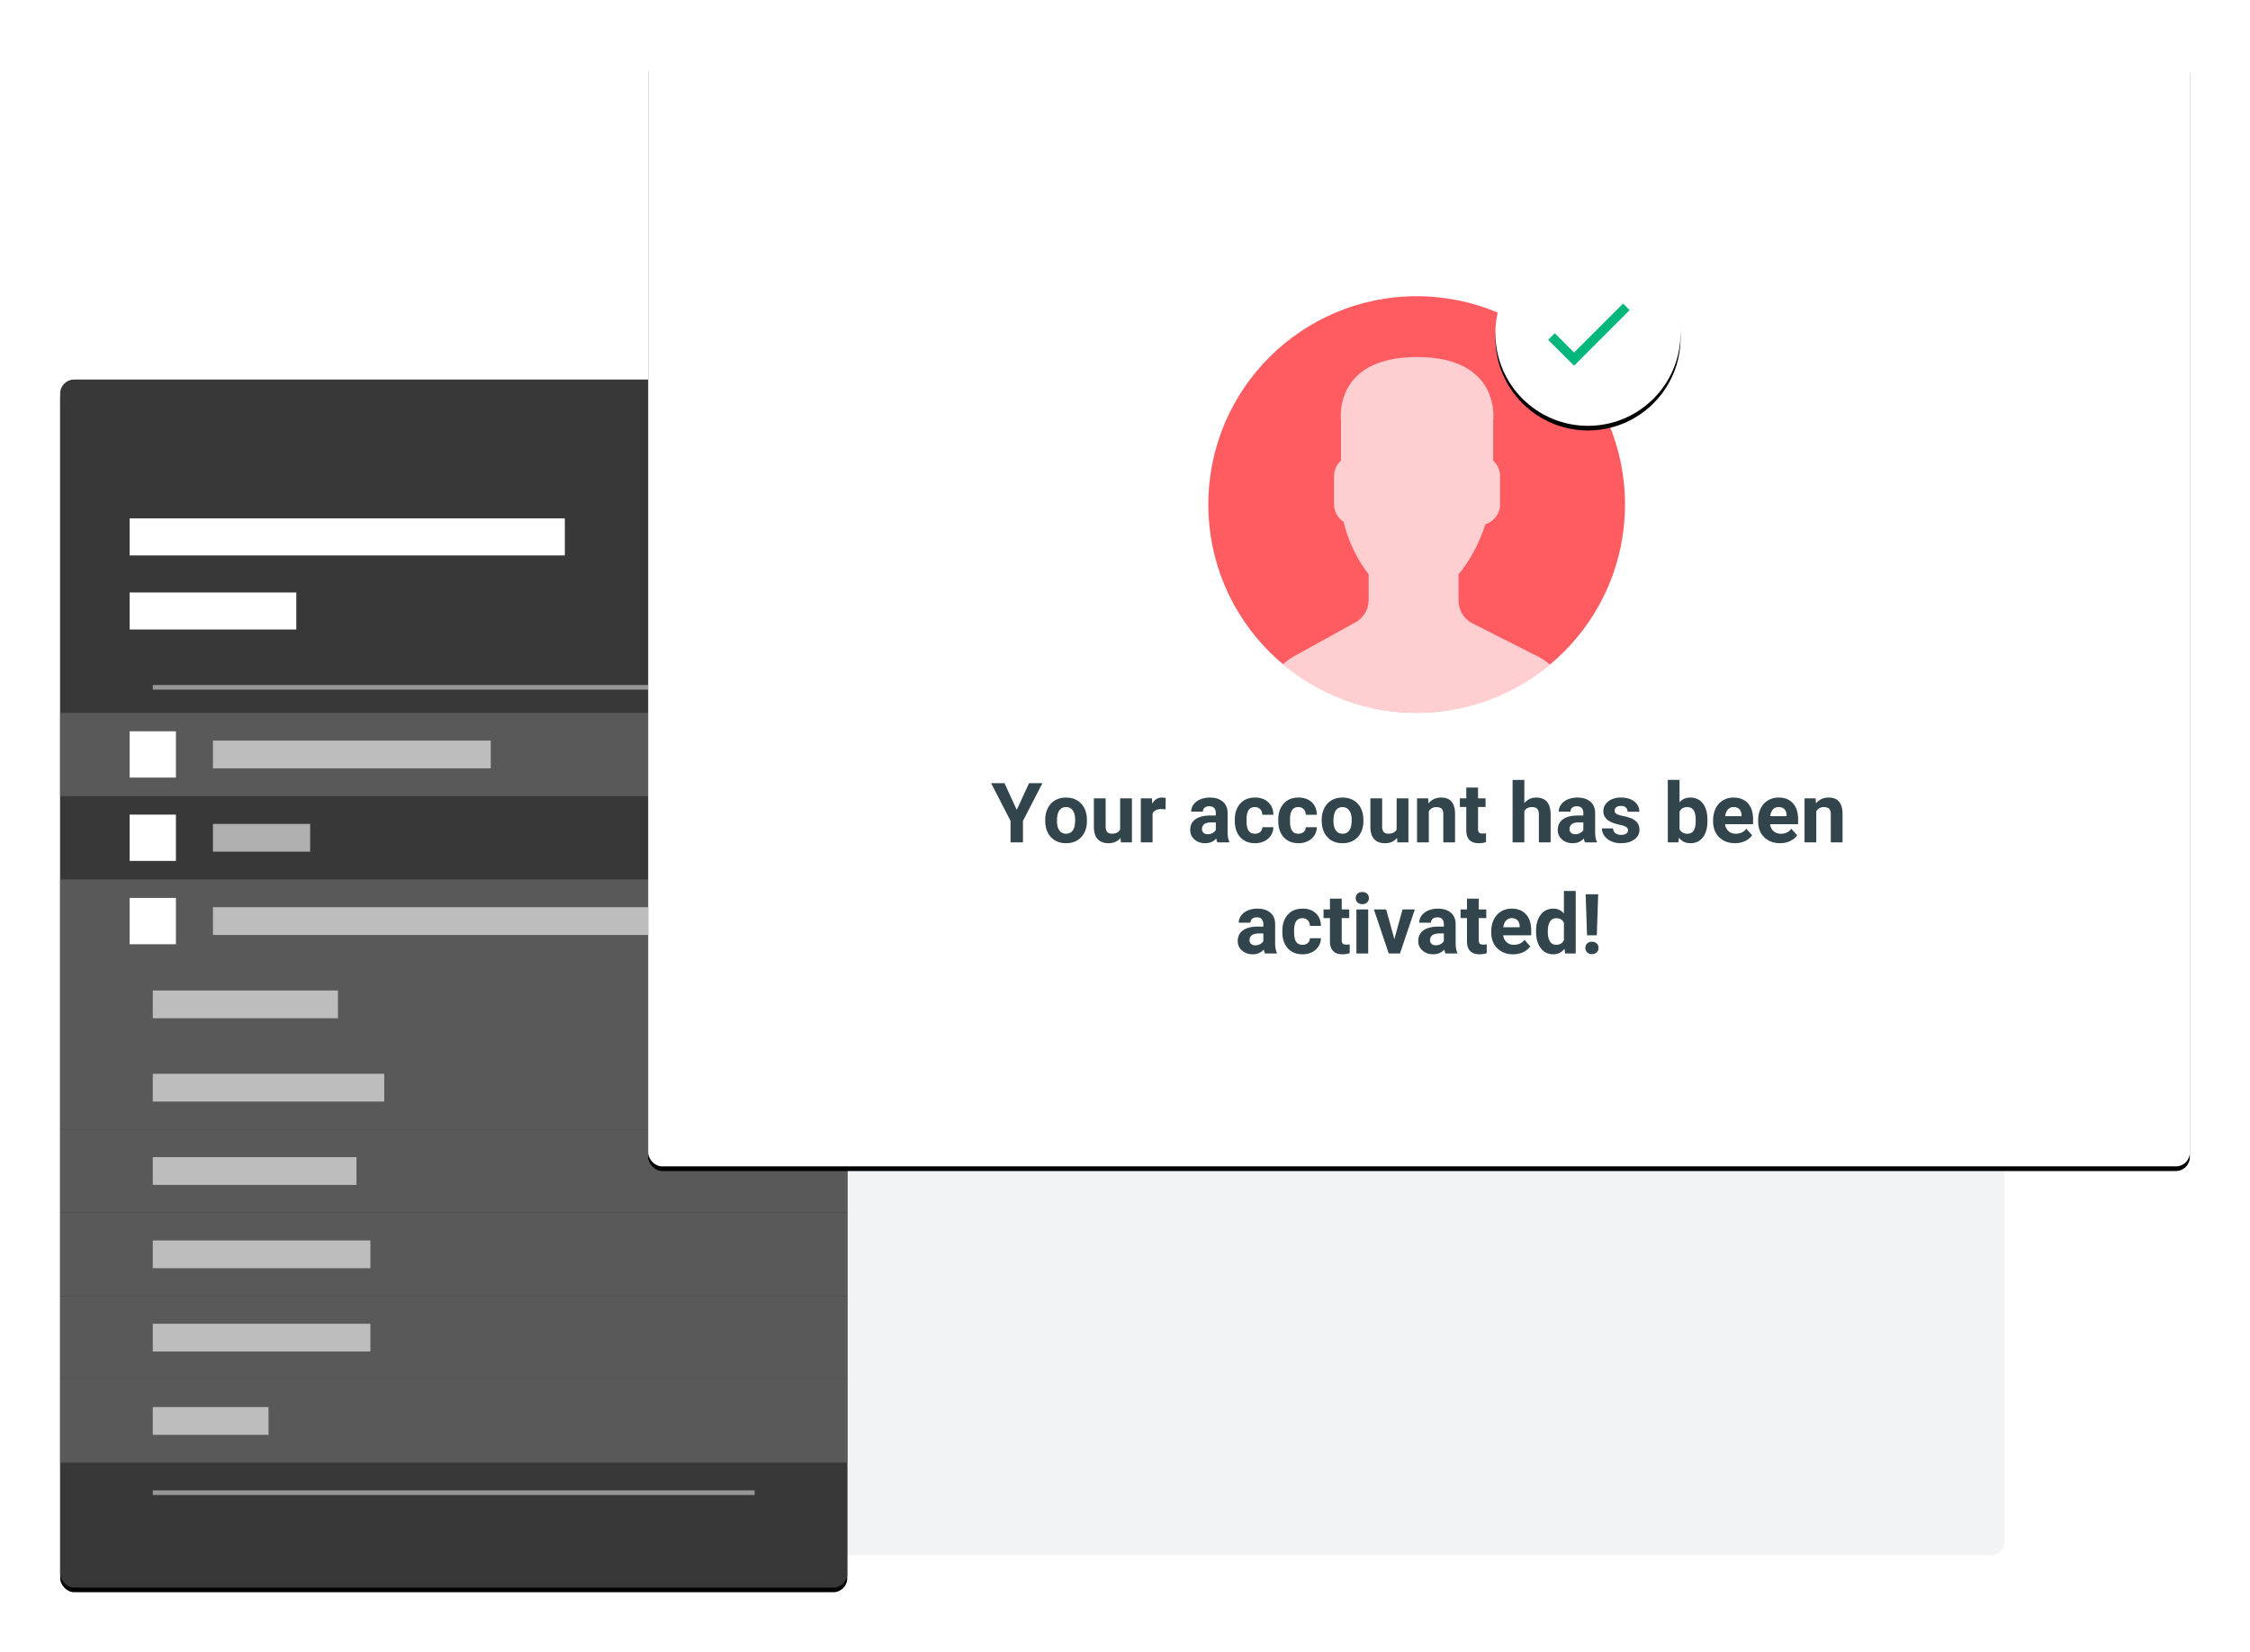 <svg xmlns="http://www.w3.org/2000/svg" xmlns:xlink="http://www.w3.org/1999/xlink" width="486" height="357" viewBox="0 0 486 357">
    <defs>
        <rect id="b" width="170" height="261" rx="3"/>
        <filter id="a" width="123.5%" height="115.3%" x="-11.8%" y="-7.3%" filterUnits="objectBoundingBox">
            <feMorphology in="SourceAlpha" operator="dilate" radius=".5" result="shadowSpreadOuter1"/>
            <feOffset dy="1" in="shadowSpreadOuter1" result="shadowOffsetOuter1"/>
            <feGaussianBlur in="shadowOffsetOuter1" result="shadowBlurOuter1" stdDeviation="6"/>
            <feColorMatrix in="shadowBlurOuter1" values="0 0 0 0 0.196 0 0 0 0 0.271 0 0 0 0 0.298 0 0 0 0.101 0"/>
        </filter>
        <rect id="d" width="333" height="240" x="127" rx="3"/>
        <filter id="c" width="112%" height="116.7%" x="-6%" y="-7.9%" filterUnits="objectBoundingBox">
            <feMorphology in="SourceAlpha" operator="dilate" radius=".5" result="shadowSpreadOuter1"/>
            <feOffset dy="1" in="shadowSpreadOuter1" result="shadowOffsetOuter1"/>
            <feGaussianBlur in="shadowOffsetOuter1" result="shadowBlurOuter1" stdDeviation="6"/>
            <feColorMatrix in="shadowBlurOuter1" values="0 0 0 0 0.196 0 0 0 0 0.271 0 0 0 0 0.298 0 0 0 0.101 0"/>
        </filter>
        <circle id="f" cx="20" cy="20" r="20"/>
        <filter id="e" width="200%" height="200%" x="-50%" y="-47.5%" filterUnits="objectBoundingBox">
            <feMorphology in="SourceAlpha" operator="dilate" radius=".5" result="shadowSpreadOuter1"/>
            <feOffset dy="1" in="shadowSpreadOuter1" result="shadowOffsetOuter1"/>
            <feGaussianBlur in="shadowOffsetOuter1" result="shadowBlurOuter1" stdDeviation="6"/>
            <feColorMatrix in="shadowBlurOuter1" values="0 0 0 0 0.196 0 0 0 0 0.271 0 0 0 0 0.298 0 0 0 0.101 0"/>
        </filter>
    </defs>
    <g fill="none" fill-rule="evenodd">
        <g transform="translate(13 12)">
            <rect width="411" height="243" x="9" y="81" fill="#F0F4F7" rx="3"/>
            <g transform="translate(0 70)">
                <use fill="#000" filter="url(#a)" xlink:href="#b"/>
                <use fill="#383838" xlink:href="#b"/>
            </g>
            <path fill="#FFF" d="M15 100h94v8H15z"/>
            <path fill="#595959" d="M0 142h170v18H0z"/>
            <path d="M0 160h170v18H0z"/>
            <path fill="#595959" d="M0 178h170v18H0zM0 196h170v18H0zM0 214h170v18H0z"/>
            <path fill="#FFF" d="M33 148h60v6H33zM33 166h21v6H33zM33 184h94v6H33zM20 202h40v6H20zM20 220h50v6H20z" opacity=".6"/>
            <path fill="#595959" d="M0 232h170v18H0z"/>
            <path fill="#FFF" d="M20 238h44v6H20z" opacity=".6"/>
            <path fill="#595959" d="M0 250h170v18H0z"/>
            <path fill="#FFF" d="M20 256h47v6H20z" opacity=".6"/>
            <path fill="#595959" d="M0 268h170v18H0z"/>
            <path fill="#FFF" d="M20 274h47v6H20z" opacity=".6"/>
            <path fill="#595959" d="M0 286h170v18H0z"/>
            <path fill="#FFF" d="M20 292h25v6H20z" opacity=".6"/>
            <path fill="#FFF" d="M15 146h10v10H15zM15 164h10v10H15zM15 182h10v10H15zM15 116h36v8H15z"/>
            <path stroke="#979797" d="M20 310.5h130M20 136.5h130"/>
            <g>
                <use fill="#000" filter="url(#c)" xlink:href="#d"/>
                <use fill="#FFF" xlink:href="#d"/>
            </g>
            <g transform="translate(248 52)">
                <circle cx="45" cy="45" r="45" fill="#FF5C62"/>
                <path fill="#FFF" fill-rule="nonzero" d="M31.788 70.448l-13.33 7.366c-.782.432-1.683 1.114-2.337 1.693C23.893 86.145 34.122 90 45.083 90c10.88 0 20.955-3.856 28.704-10.404-.715-.612-1.596-1.25-2.456-1.685l-14.273-7.23a5.523 5.523 0 0 1-3.01-4.932v-5.673c.402-.463.86-1.057 1.35-1.76 1.946-2.783 3.418-5.845 4.438-9.058a4.535 4.535 0 0 0 3.18-4.321v-6.056a4.547 4.547 0 0 0-1.494-3.356V26.77s1.775-13.624-16.437-13.624S28.65 26.77 28.65 26.77v8.755a4.54 4.54 0 0 0-1.494 3.356v6.056c0 1.595.828 3 2.067 3.81 1.493 6.588 5.404 11.329 5.404 11.329v5.533a5.532 5.532 0 0 1-2.838 4.839z" opacity=".697"/>
            </g>
            <path fill="#32454C" fill-rule="nonzero" d="M206.616 162.969l2.663-5.766h2.883l-4.202 8.156V170h-2.68v-4.64l-4.201-8.157h2.891l2.646 5.766zm6.152 2.188c0-.943.182-1.784.545-2.522a3.99 3.99 0 0 1 1.569-1.714c.682-.404 1.475-.607 2.377-.607 1.283 0 2.33.393 3.142 1.178.812.785 1.265 1.852 1.358 3.2l.018.65c0 1.459-.407 2.63-1.222 3.511-.814.882-1.907 1.323-3.278 1.323s-2.465-.44-3.283-1.319c-.817-.878-1.226-2.074-1.226-3.586v-.114zm2.54.185c0 .902.17 1.592.51 2.07.34.477.826.716 1.459.716.615 0 1.096-.236 1.441-.708.346-.471.519-1.226.519-2.263 0-.885-.173-1.57-.519-2.056-.345-.487-.832-.73-1.459-.73-.62 0-1.101.242-1.441.725-.34.484-.51 1.232-.51 2.246zm13.729 3.691c-.627.762-1.495 1.143-2.602 1.143-1.02 0-1.797-.293-2.333-.88-.537-.585-.81-1.443-.822-2.574v-6.232h2.54v6.144c0 .99.451 1.485 1.353 1.485.862 0 1.453-.299 1.776-.896v-6.733h2.549V170h-2.391l-.07-.967zm9.72-6.16a6.9 6.9 0 0 0-.914-.071c-.96 0-1.59.325-1.89.975V170h-2.54v-9.51h2.4l.07 1.134c.51-.873 1.216-1.31 2.118-1.31.282 0 .545.039.791.115l-.035 2.443zM249.972 170a2.82 2.82 0 0 1-.255-.853c-.615.686-1.415 1.029-2.4 1.029-.93 0-1.703-.27-2.315-.809-.612-.539-.919-1.219-.919-2.039 0-1.008.374-1.781 1.121-2.32.747-.54 1.827-.812 3.239-.818h1.169v-.544c0-.44-.113-.792-.339-1.055-.225-.264-.581-.396-1.067-.396-.428 0-.764.103-1.007.308-.243.205-.365.486-.365.844h-2.54c0-.551.17-1.06.51-1.53.34-.468.82-.836 1.442-1.103.62-.266 1.318-.4 2.091-.4 1.172 0 2.102.295 2.79.884.69.589 1.034 1.416 1.034 2.483v4.122c.006.902.131 1.585.378 2.048V170h-2.567zm-2.1-1.767c.375 0 .72-.083 1.037-.25.316-.167.55-.391.703-.672v-1.635h-.95c-1.27 0-1.948.44-2.03 1.318l-.008.15c0 .316.11.577.334.782.222.205.527.307.914.307zm10.195-.105c.469 0 .85-.129 1.142-.387.293-.258.446-.6.458-1.028h2.381a3.258 3.258 0 0 1-.527 1.77 3.48 3.48 0 0 1-1.42 1.249c-.6.296-1.264.444-1.99.444-1.36 0-2.432-.432-3.217-1.297-.785-.864-1.178-2.058-1.178-3.581v-.167c0-1.465.39-2.634 1.17-3.507.779-.873 1.848-1.31 3.207-1.31 1.19 0 2.143.339 2.861 1.016.718.676 1.083 1.577 1.094 2.702h-2.381c-.012-.492-.165-.892-.458-1.2-.292-.307-.68-.46-1.16-.46-.591 0-1.038.214-1.34.645-.302.43-.453 1.13-.453 2.096v.264c0 .978.15 1.682.449 2.11.298.427.753.64 1.362.64zm9.387 0c.468 0 .85-.129 1.142-.387.293-.258.446-.6.457-1.028h2.382a3.258 3.258 0 0 1-.527 1.77 3.48 3.48 0 0 1-1.42 1.249c-.6.296-1.264.444-1.99.444-1.36 0-2.432-.432-3.217-1.297-.785-.864-1.178-2.058-1.178-3.581v-.167c0-1.465.39-2.634 1.169-3.507.78-.873 1.849-1.31 3.208-1.31 1.19 0 2.143.339 2.86 1.016.719.676 1.083 1.577 1.095 2.702h-2.382c-.011-.492-.164-.892-.457-1.2-.293-.307-.68-.46-1.16-.46-.592 0-1.039.214-1.34.645-.302.43-.453 1.13-.453 2.096v.264c0 .978.15 1.682.448 2.11.3.427.753.64 1.363.64zm5.036-2.97c0-.944.181-1.785.545-2.523a3.99 3.99 0 0 1 1.569-1.714c.682-.404 1.475-.607 2.377-.607 1.283 0 2.33.393 3.142 1.178.812.785 1.264 1.852 1.358 3.2l.018.65c0 1.459-.408 2.63-1.222 3.511-.815.882-1.907 1.323-3.278 1.323-1.372 0-2.466-.44-3.283-1.319-.818-.878-1.226-2.074-1.226-3.586v-.114zm2.54.184c0 .902.17 1.592.51 2.07.34.477.826.716 1.459.716.615 0 1.095-.236 1.44-.708.347-.471.52-1.226.52-2.263 0-.885-.173-1.57-.52-2.056-.345-.487-.831-.73-1.458-.73-.621 0-1.102.242-1.441.725-.34.484-.51 1.232-.51 2.246zm13.728 3.691c-.627.762-1.494 1.143-2.601 1.143-1.02 0-1.798-.293-2.334-.88-.536-.585-.81-1.443-.822-2.574v-6.232h2.54v6.144c0 .99.452 1.485 1.354 1.485.861 0 1.453-.299 1.775-.896v-6.733h2.55V170h-2.391l-.07-.967zm6.715-8.543l.08 1.099c.679-.85 1.59-1.275 2.733-1.275 1.007 0 1.757.296 2.25.888.492.592.744 1.477.756 2.654V170h-2.54v-6.082c0-.54-.118-.93-.352-1.173-.234-.244-.624-.365-1.169-.365-.715 0-1.251.305-1.608.914V170h-2.54v-9.51h2.39zm10.784-2.338v2.338h1.626v1.864h-1.626v4.746c0 .351.068.603.202.755.135.153.393.229.774.229.281 0 .53-.02.747-.062v1.925a5.229 5.229 0 0 1-1.538.229c-1.781 0-2.69-.9-2.725-2.698v-5.124h-1.388v-1.864h1.388v-2.338h2.54zm10.002 3.375c.674-.808 1.52-1.213 2.54-1.213 2.063 0 3.109 1.199 3.138 3.595V170h-2.54v-6.02c0-.545-.117-.948-.352-1.209-.234-.26-.624-.391-1.169-.391-.744 0-1.283.287-1.617.861V170h-2.54v-13.5h2.54v5.027zM329.364 170a2.82 2.82 0 0 1-.255-.853c-.615.686-1.415 1.029-2.4 1.029-.931 0-1.703-.27-2.315-.809-.613-.539-.919-1.219-.919-2.039 0-1.008.374-1.781 1.12-2.32.748-.54 1.827-.812 3.24-.818h1.168v-.544c0-.44-.112-.792-.338-1.055-.226-.264-.582-.396-1.068-.396-.428 0-.763.103-1.006.308-.243.205-.365.486-.365.844h-2.54c0-.551.17-1.06.51-1.53.34-.468.82-.836 1.441-1.103.621-.266 1.319-.4 2.092-.4 1.172 0 2.102.295 2.79.884.689.589 1.033 1.416 1.033 2.483v4.122c.006.902.132 1.585.378 2.048V170h-2.566zm-2.1-1.767c.374 0 .72-.083 1.036-.25.317-.167.551-.391.703-.672v-1.635h-.949c-1.271 0-1.948.44-2.03 1.318l-.009.15c0 .316.111.577.334.782.223.205.527.307.914.307zm11.39-.86c0-.311-.154-.556-.462-.735-.307-.179-.8-.338-1.48-.479-2.262-.474-3.393-1.435-3.393-2.883 0-.843.35-1.548 1.05-2.113.7-.566 1.616-.849 2.747-.849 1.207 0 2.172.285 2.896.853.723.568 1.085 1.307 1.085 2.215h-2.54c0-.363-.117-.664-.351-.901-.235-.237-.601-.356-1.1-.356-.427 0-.758.097-.992.29a.916.916 0 0 0-.352.738c0 .282.134.509.4.681.267.173.716.323 1.35.449a11.02 11.02 0 0 1 1.599.426c1.342.492 2.013 1.345 2.013 2.558 0 .867-.373 1.568-1.117 2.105-.744.536-1.705.804-2.882.804-.797 0-1.505-.142-2.123-.426-.618-.285-1.103-.674-1.455-1.17a2.716 2.716 0 0 1-.527-1.603h2.408c.024.45.19.796.501 1.037.31.24.727.36 1.248.36.487 0 .854-.092 1.103-.277a.861.861 0 0 0 .374-.725zm17.156-2.04c0 1.523-.325 2.711-.976 3.564-.65.853-1.558 1.279-2.724 1.279-1.031 0-1.855-.396-2.47-1.187l-.114 1.011h-2.285v-13.5h2.54v4.843c.586-.686 1.356-1.029 2.311-1.029 1.16 0 2.07.427 2.73 1.28.658.852.988 2.052.988 3.598v.141zm-2.54-.185c0-.96-.152-1.662-.457-2.105-.305-.442-.759-.663-1.362-.663-.809 0-1.366.33-1.67.993v3.753c.31.668.873 1.002 1.687 1.002.82 0 1.36-.404 1.617-1.213.123-.387.185-.976.185-1.767zm8.481 5.028c-1.394 0-2.53-.428-3.405-1.283-.876-.856-1.314-1.996-1.314-3.42v-.245c0-.956.184-1.81.553-2.562.37-.753.893-1.333 1.57-1.74.676-.408 1.448-.612 2.315-.612 1.301 0 2.325.41 3.072 1.23.747.821 1.12 1.984 1.12 3.49v1.037h-6.055c.082.621.33 1.12.743 1.494.413.375.936.563 1.568.563.979 0 1.744-.355 2.294-1.064l1.248 1.398c-.38.539-.896.96-1.546 1.261-.65.302-1.372.453-2.163.453zm-.29-7.805c-.503 0-.912.17-1.226.51-.313.34-.514.826-.602 1.459h3.534v-.202c-.012-.563-.165-.998-.458-1.305-.292-.308-.709-.462-1.248-.462zm10.02 7.805c-1.395 0-2.53-.428-3.406-1.283-.876-.856-1.314-1.996-1.314-3.42v-.245c0-.956.185-1.81.554-2.562.37-.753.892-1.333 1.569-1.74.677-.408 1.449-.612 2.316-.612 1.3 0 2.324.41 3.071 1.23.748.821 1.121 1.984 1.121 3.49v1.037h-6.056c.082.621.33 1.12.743 1.494.413.375.936.563 1.569.563.978 0 1.743-.355 2.294-1.064l1.248 1.398c-.38.539-.897.96-1.547 1.261-.65.302-1.371.453-2.162.453zm-.29-7.805c-.504 0-.913.17-1.226.51-.314.34-.514.826-.602 1.459h3.533v-.202c-.012-.563-.164-.998-.457-1.305-.293-.308-.709-.462-1.248-.462zm7.98-1.88l.08 1.098c.68-.85 1.59-1.275 2.733-1.275 1.008 0 1.758.296 2.25.888.492.592.744 1.477.756 2.654V170h-2.54v-6.082c0-.54-.117-.93-.352-1.173-.234-.244-.624-.365-1.169-.365-.715 0-1.25.305-1.608.914V170h-2.54v-9.51h2.39zM260.242 194a2.82 2.82 0 0 1-.255-.853c-.615.686-1.415 1.029-2.4 1.029-.93 0-1.703-.27-2.315-.809-.612-.539-.918-1.219-.918-2.039 0-1.008.373-1.781 1.12-2.32.747-.54 1.827-.812 3.239-.818h1.169v-.544c0-.44-.113-.792-.339-1.055-.225-.264-.581-.396-1.067-.396-.428 0-.764.103-1.007.308-.243.205-.365.486-.365.844h-2.54c0-.551.17-1.06.51-1.53.34-.468.82-.836 1.442-1.103.62-.266 1.318-.4 2.091-.4 1.172 0 2.102.295 2.79.884.69.589 1.034 1.416 1.034 2.483v4.122c.006.902.131 1.585.378 2.048V194h-2.567zm-2.1-1.767c.375 0 .72-.083 1.037-.25.316-.167.55-.391.703-.672v-1.635h-.95c-1.27 0-1.948.44-2.03 1.318l-.008.15c0 .316.11.577.334.782.222.205.527.307.914.307zm10.195-.105c.469 0 .85-.129 1.142-.387.293-.258.446-.6.458-1.028h2.381a3.258 3.258 0 0 1-.527 1.77 3.48 3.48 0 0 1-1.42 1.249c-.6.296-1.264.444-1.99.444-1.36 0-2.432-.432-3.217-1.297-.785-.864-1.178-2.058-1.178-3.581v-.167c0-1.465.39-2.634 1.17-3.507.779-.873 1.848-1.31 3.207-1.31 1.19 0 2.143.339 2.861 1.016.718.676 1.083 1.577 1.094 2.702h-2.381c-.012-.492-.165-.892-.458-1.2-.292-.307-.68-.46-1.16-.46-.591 0-1.038.214-1.34.645-.302.43-.453 1.13-.453 2.096v.264c0 .978.15 1.682.449 2.11.298.427.753.64 1.362.64zm8.473-9.976v2.338h1.626v1.864h-1.626v4.746c0 .351.067.603.202.755.134.153.392.229.773.229.281 0 .53-.02.747-.062v1.925a5.229 5.229 0 0 1-1.538.229c-1.781 0-2.69-.9-2.724-2.698v-5.124h-1.39v-1.864h1.39v-2.338h2.54zM282.53 194h-2.549v-9.51h2.55V194zm-2.698-11.97c0-.382.127-.695.382-.941s.602-.37 1.042-.37c.433 0 .78.124 1.037.37.258.246.387.56.387.94 0 .387-.13.703-.391.95-.261.246-.605.369-1.033.369-.428 0-.772-.123-1.033-.37-.26-.246-.391-.562-.391-.949zm8.35 8.867l1.766-6.407h2.655l-3.208 9.51h-2.426l-3.208-9.51h2.654l1.767 6.407zM299.23 194a2.82 2.82 0 0 1-.254-.853c-.616.686-1.415 1.029-2.4 1.029-.931 0-1.703-.27-2.316-.809-.612-.539-.918-1.219-.918-2.039 0-1.008.373-1.781 1.12-2.32.747-.54 1.827-.812 3.24-.818h1.168v-.544c0-.44-.113-.792-.338-1.055-.226-.264-.582-.396-1.068-.396-.428 0-.763.103-1.006.308-.244.205-.365.486-.365.844h-2.54c0-.551.17-1.06.51-1.53.34-.468.82-.836 1.44-1.103.622-.266 1.32-.4 2.093-.4 1.172 0 2.102.295 2.79.884.689.589 1.033 1.416 1.033 2.483v4.122c.006.902.132 1.585.378 2.048V194h-2.567zm-2.1-1.767c.375 0 .72-.083 1.037-.25.316-.167.55-.391.703-.672v-1.635h-.95c-1.27 0-1.947.44-2.03 1.318l-.008.15c0 .316.111.577.334.782.222.205.527.307.914.307zm9.281-10.08v2.337h1.626v1.864h-1.626v4.746c0 .351.068.603.202.755.135.153.393.229.774.229.281 0 .53-.02.747-.062v1.925a5.229 5.229 0 0 1-1.538.229c-1.782 0-2.69-.9-2.725-2.698v-5.124h-1.389v-1.864h1.39v-2.338h2.54zm7.418 12.023c-1.394 0-2.53-.428-3.406-1.283-.876-.856-1.314-1.996-1.314-3.42v-.245c0-.956.185-1.81.554-2.562.37-.753.892-1.333 1.569-1.74.677-.408 1.449-.612 2.316-.612 1.3 0 2.325.41 3.072 1.23.747.821 1.12 1.984 1.12 3.49v1.037h-6.055c.082.621.33 1.12.742 1.494.413.375.936.563 1.57.563.978 0 1.742-.355 2.293-1.064l1.248 1.398c-.38.539-.896.96-1.547 1.261-.65.302-1.37.453-2.162.453zm-.29-7.805c-.504 0-.913.17-1.226.51-.313.34-.514.826-.602 1.459h3.533v-.202c-.012-.563-.164-.998-.457-1.305-.293-.308-.709-.462-1.248-.462zm5.247 2.804c0-1.483.333-2.663.998-3.542.665-.88 1.574-1.319 2.729-1.319.925 0 1.69.346 2.294 1.038V180.5h2.548V194h-2.293l-.124-1.01c-.632.79-1.447 1.186-2.443 1.186-1.119 0-2.017-.441-2.694-1.323-.676-.882-1.015-2.108-1.015-3.678zm2.54.184c0 .891.155 1.574.466 2.048.31.475.762.712 1.354.712.785 0 1.338-.33 1.66-.993v-3.753c-.316-.662-.864-.993-1.643-.993-1.225 0-1.837.993-1.837 2.98zm10.582.712h-2.11l-.298-8.868h2.707l-.299 8.868zm-1.054 1.389c.427 0 .771.126 1.032.378s.391.574.391.967c0 .386-.13.706-.39.958-.262.252-.606.378-1.033.378-.422 0-.764-.126-1.024-.378a1.275 1.275 0 0 1-.392-.958c0-.387.13-.708.392-.963.26-.255.602-.382 1.024-.382z"/>
            <g>
                <g transform="translate(310 40)">
                    <use fill="#000" filter="url(#e)" xlink:href="#f"/>
                    <use fill="#FFF" xlink:href="#f"/>
                </g>
                <path d="M318 48h24v24h-24z"/>
                <path fill="#00B67A" fill-rule="nonzero" d="M327 64.17L322.83 60l-1.42 1.41L327 67l12-12-1.41-1.41z"/>
            </g>
        </g>
    </g>
</svg>
